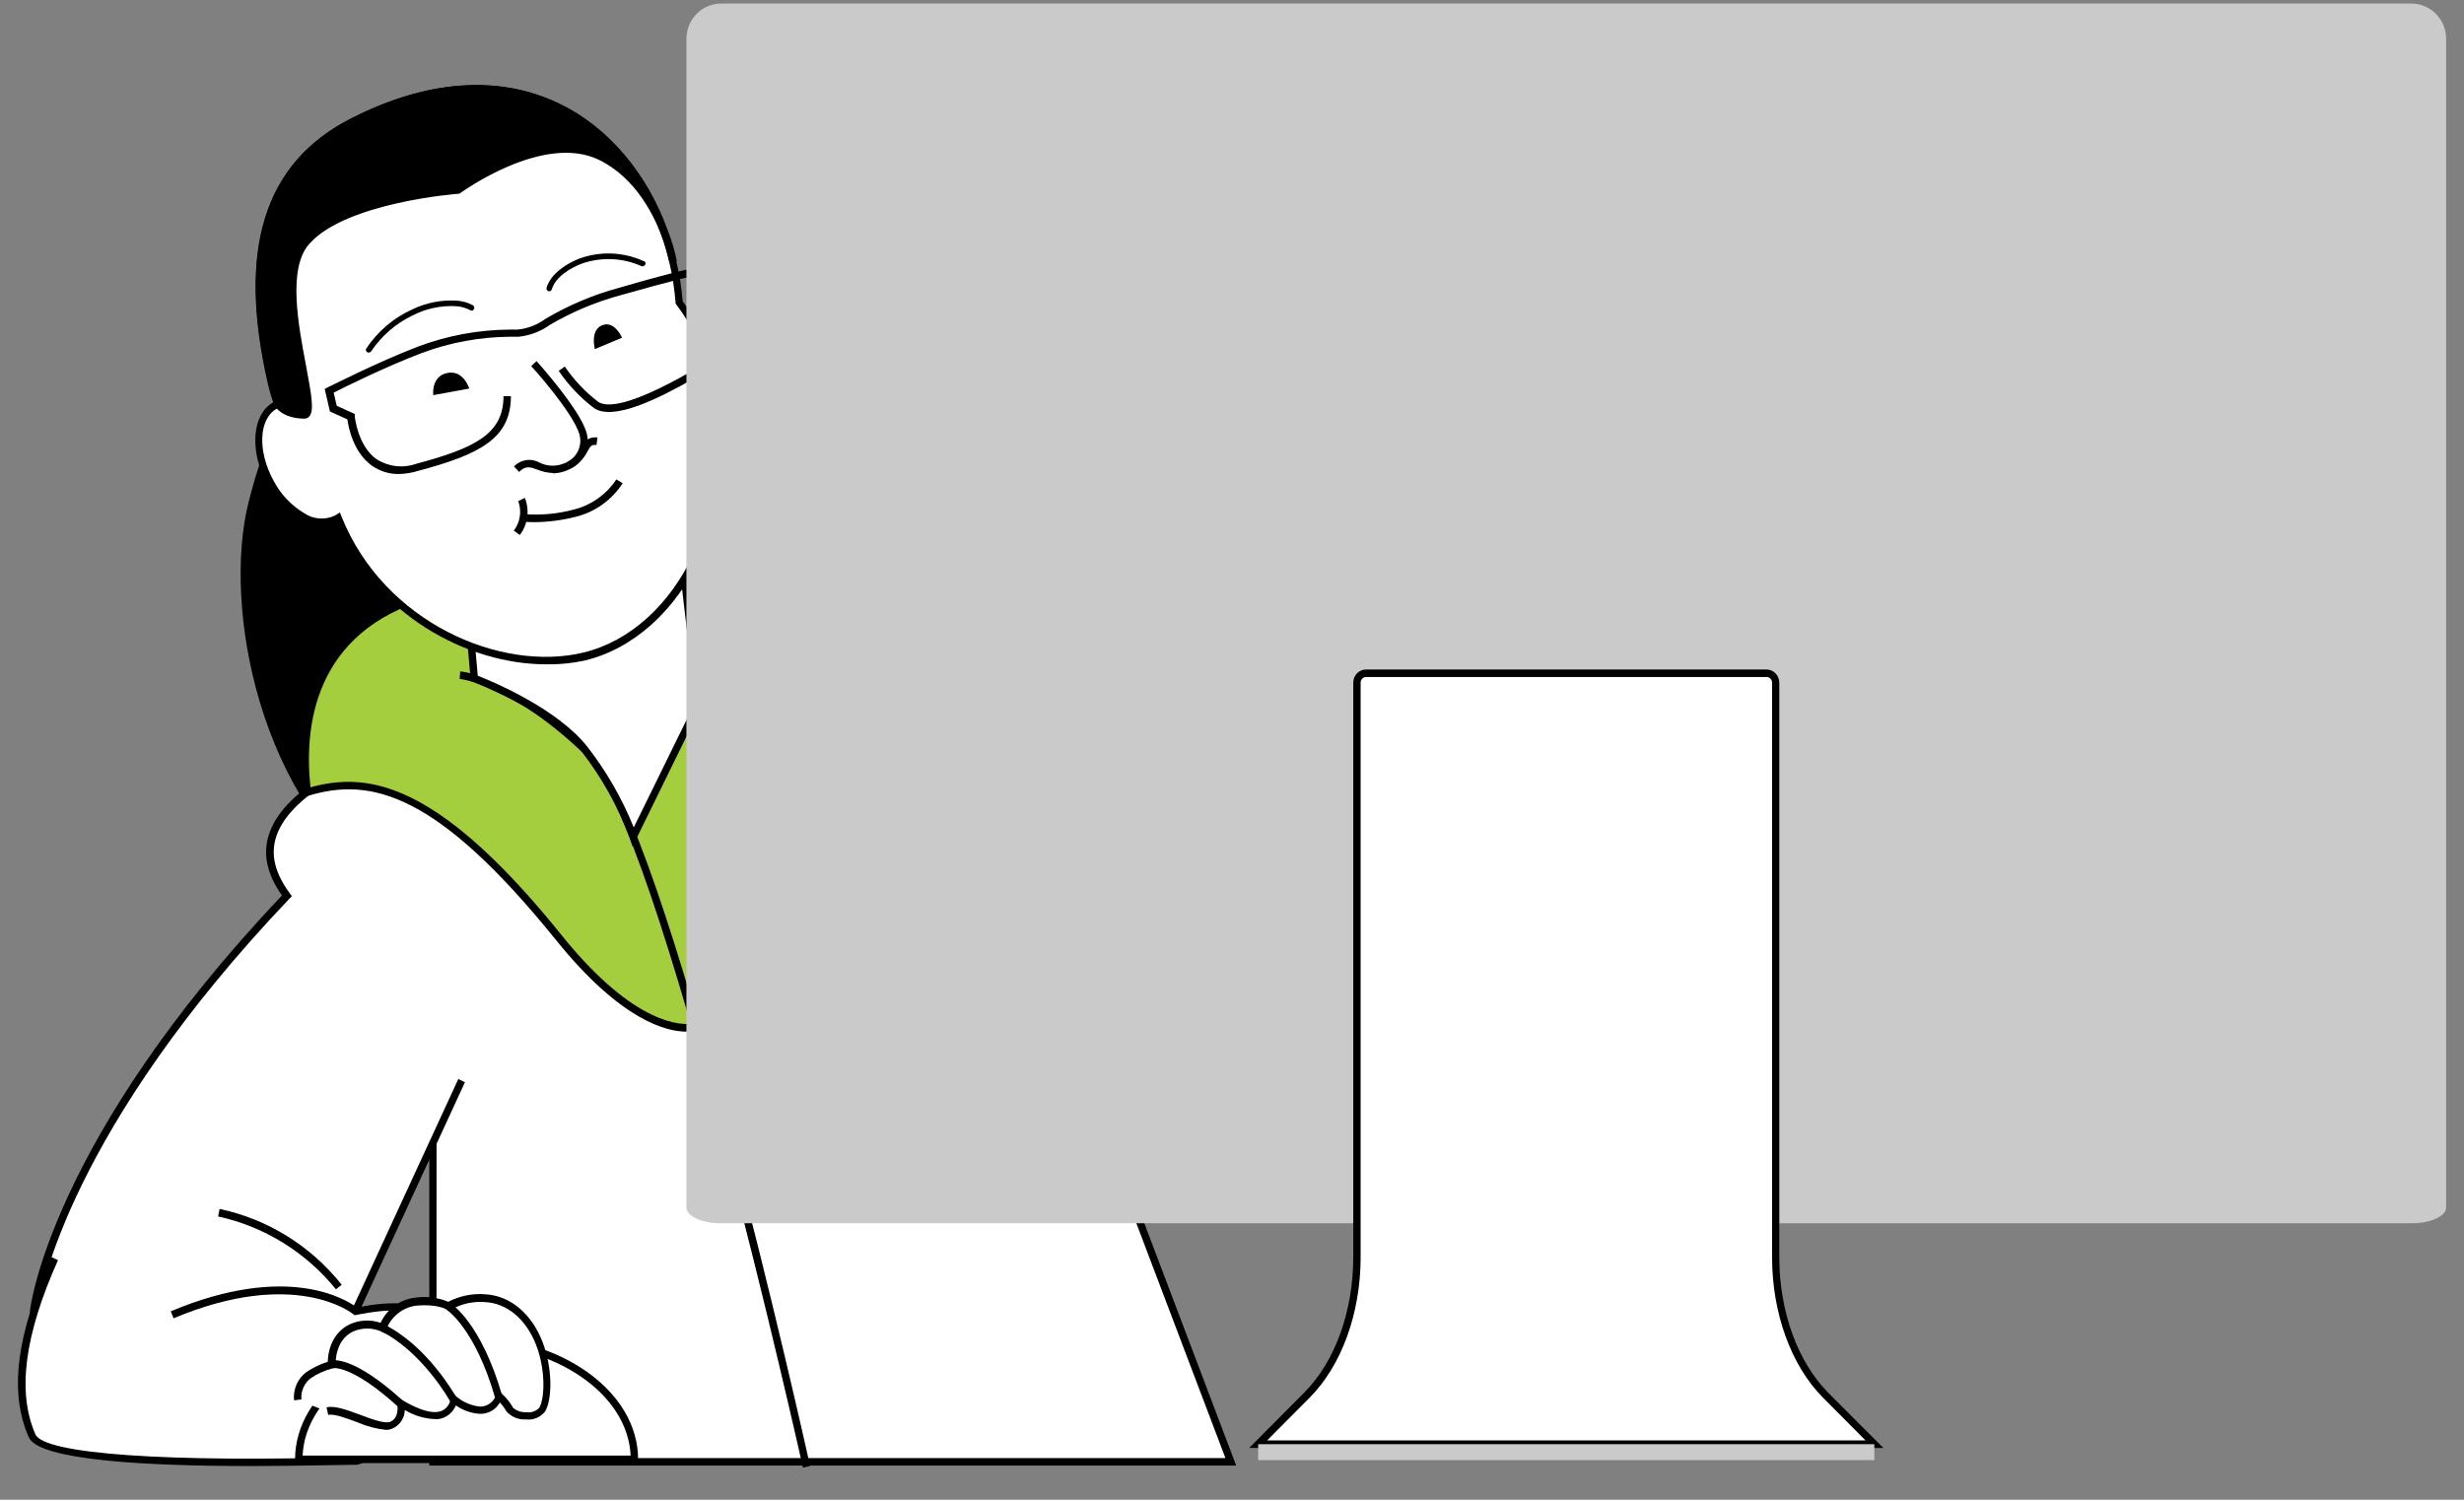 <svg width="69" height="42" viewBox="0 0 69 42" fill="none" xmlns="http://www.w3.org/2000/svg">
<rect x="0" y="0" width="69" height="42" fill="#808080" stroke="none"/>
<g clip-path="url(#clip0_481_1196)">
<path d="M9.031 10.174C9.031 10.174 7.845 10.953 7.055 14.116C6.349 16.947 7.278 22.409 10.953 24.899C13.492 26.622 13.199 15.855 13.199 15.855L9.031 10.174Z" fill="black"/>
<path d="M11.473 25.191C11.264 25.182 11.064 25.109 10.897 24.981C7.228 22.495 6.238 16.959 6.956 14.084C7.746 10.917 8.925 10.113 8.975 10.088L9.057 10.036L13.3 15.83V15.864C13.3 16.2 13.506 24.15 11.834 25.097C11.723 25.159 11.599 25.192 11.473 25.191ZM9.012 10.324C8.742 10.557 7.808 11.525 7.156 14.141C6.452 16.959 7.42 22.379 11.011 24.813C11.285 24.998 11.522 25.023 11.735 24.909C13.249 24.055 13.108 16.469 13.096 15.899L9.012 10.324Z" fill="black"/>
<path d="M26.041 18.726L12.118 22.173V40.936H34.466L26.041 18.726Z" fill="white"/>
<path d="M34.617 41.043H12.021V22.091L26.111 18.604L26.144 18.69L34.617 41.043ZM12.222 40.833H34.316L25.977 18.848L12.228 22.257L12.222 40.833Z" fill="black"/>
<path d="M13.465 19.847C8.775 21.557 6.504 23.019 8.034 25.086C1.434 32.027 0.948 36.717 0.948 36.717L4.881 39.939L9.959 36.725L12.933 30.273" fill="white"/>
<path d="M4.875 40.069L0.84 36.763V36.706C0.84 36.658 1.393 31.936 7.896 25.078C7.484 24.493 7.36 23.948 7.517 23.416C7.869 22.213 9.579 21.151 13.426 19.748L13.496 19.946C9.771 21.305 8.043 22.36 7.721 23.475C7.579 23.963 7.709 24.468 8.119 25.023L8.173 25.095L8.111 25.16C1.989 31.593 1.141 36.124 1.059 36.673L4.891 39.811L9.872 36.643L12.834 30.218L13.02 30.308L10.033 36.791L10.006 36.805L4.875 40.069Z" fill="black"/>
<path d="M19.465 28.756C19.465 28.756 18.046 29.23 15.654 26.266C12.246 22.041 10.328 21.658 8.598 22.186C8.472 21.183 8.185 17.731 12.011 16.65C14.136 16.049 16.487 15.056 20.503 14.921C24.518 14.787 27.128 17.134 27.128 18.217C27.128 19.3 23.811 20.764 22.239 22.169C20.395 23.818 20.012 27.145 19.465 28.756Z" fill="#A5CE3E"/>
<path d="M19.218 28.891C18.683 28.891 17.405 28.601 15.575 26.331C12.263 22.228 10.402 21.744 8.627 22.287L8.511 22.32L8.495 22.198C8.288 20.516 8.462 17.544 11.982 16.549C12.395 16.436 12.791 16.307 13.22 16.175C15.099 15.588 17.227 14.925 20.497 14.816C23.271 14.724 25.393 15.809 26.453 16.856C26.946 17.34 27.229 17.836 27.229 18.217C27.229 18.947 25.991 19.742 24.547 20.661C23.762 21.134 23.012 21.665 22.303 22.249C20.925 23.481 20.383 25.641 19.948 27.379C19.816 27.904 19.69 28.401 19.558 28.792L19.541 28.84L19.494 28.857C19.404 28.881 19.311 28.893 19.218 28.891ZM9.753 21.895C11.172 21.895 12.981 22.775 15.734 26.199C17.797 28.758 19.125 28.708 19.387 28.666C19.509 28.296 19.622 27.846 19.752 27.326C20.164 25.656 20.746 23.366 22.171 22.091C22.888 21.499 23.646 20.962 24.44 20.484C25.709 19.67 27.022 18.831 27.022 18.217C27.022 17.897 26.756 17.445 26.311 17.008C25.279 15.99 23.217 14.936 20.503 15.027C17.262 15.134 15.14 15.794 13.284 16.375C12.853 16.509 12.444 16.637 12.046 16.751C8.746 17.681 8.517 20.417 8.695 22.049C9.039 21.95 9.395 21.898 9.753 21.895Z" fill="black"/>
<path d="M4.817 36.818C8.323 35.346 9.953 36.717 9.953 36.717C10.705 36.582 12.075 36.267 13.067 37.71C13.067 37.71 13.007 39.626 12.242 39.651C12.067 39.651 10.194 40.896 9.99 40.913C6.731 41.01 1.257 41.024 0.902 40.217C0.265 38.772 0.772 36.952 1.533 35.251" fill="white"/>
<path d="M6.993 41.056C4.105 41.056 1.086 40.896 0.805 40.25C0.253 38.988 0.455 37.392 1.436 35.203L1.624 35.291C0.682 37.394 0.475 38.993 0.993 40.17C1.236 40.719 4.681 40.961 9.986 40.801C10.38 40.609 10.763 40.393 11.133 40.154C11.902 39.689 12.141 39.552 12.238 39.55C12.776 39.531 12.943 38.273 12.966 37.745C12.054 36.446 10.811 36.673 10.066 36.807L9.928 36.833L9.891 36.801C9.874 36.788 8.27 35.486 4.86 36.919L4.782 36.723C8.061 35.346 9.709 36.404 9.984 36.61H10.029C10.827 36.465 12.166 36.221 13.156 37.661L13.174 37.691V37.726C13.174 37.937 13.086 39.739 12.244 39.769C11.898 39.942 11.562 40.133 11.236 40.343C10.462 40.812 10.111 41.016 9.998 41.02C9.105 41.033 8.059 41.056 6.993 41.056Z" fill="black"/>
<path d="M22.485 41.1C22.443 40.921 18.494 23.187 16.413 21.17C14.331 19.153 12.886 19.014 12.871 19.014L12.888 18.804C12.95 18.804 14.426 18.951 16.555 21.016C18.683 23.082 22.522 40.322 22.685 41.054L22.485 41.1Z" fill="black"/>
<path d="M13.195 18.043L13.28 18.997C13.28 18.997 15.443 19.805 16.373 20.987C16.947 21.726 17.407 22.551 17.735 23.433L19.572 19.689L18.954 14.339" fill="white"/>
<path d="M17.714 23.704L17.634 23.469C17.309 22.598 16.856 21.783 16.291 21.052C15.392 19.908 13.265 19.105 13.245 19.096L13.183 19.073L13.094 18.053L13.3 18.034L13.379 18.924C13.748 19.067 15.596 19.828 16.454 20.92C16.986 21.605 17.421 22.364 17.747 23.172L19.469 19.664L18.851 14.345L19.057 14.32L19.676 19.702L17.714 23.704Z" fill="black"/>
<path d="M9.491 36.046C8.636 34.983 7.452 34.248 6.133 33.964L9.491 36.046Z" fill="white"/>
<path d="M9.408 36.107C8.565 35.068 7.402 34.349 6.108 34.067L6.149 33.856C7.495 34.141 8.703 34.89 9.569 35.979L9.408 36.107Z" fill="black"/>
<path d="M13.067 37.531C10.47 37.531 8.366 39.026 8.366 40.869H17.765C17.765 39.026 15.662 37.531 13.067 37.531Z" fill="white"/>
<path d="M17.869 40.974H8.263V40.869C8.263 38.976 10.419 37.426 13.067 37.426C15.715 37.426 17.869 38.969 17.869 40.869V40.974ZM8.474 40.764H17.66C17.582 39.03 15.55 37.636 13.067 37.636C10.584 37.636 8.552 39.039 8.474 40.764Z" fill="black"/>
<path d="M8.336 39.201C8.324 39.069 8.345 38.937 8.396 38.817C8.448 38.696 8.53 38.591 8.633 38.511C8.83 38.374 9.049 38.274 9.28 38.214C9.28 38.214 9.243 37.459 9.833 37.186C9.971 37.125 10.119 37.093 10.269 37.093C10.419 37.093 10.568 37.125 10.705 37.186C10.781 36.994 10.904 36.826 11.062 36.698C11.22 36.57 11.409 36.486 11.609 36.454C12.269 36.387 12.549 36.582 12.549 36.582C12.86 36.408 13.216 36.335 13.568 36.372C14.228 36.406 14.787 36.875 15.084 37.634C15.381 38.393 15.33 39.228 15.165 39.495C15 39.762 14.364 39.682 14.261 39.495C14.182 39.358 14.081 39.233 13.964 39.127C13.922 39.239 13.848 39.336 13.751 39.404C13.654 39.473 13.54 39.51 13.422 39.512C13.157 39.486 12.905 39.382 12.698 39.211C12.68 39.328 12.625 39.435 12.542 39.516C12.458 39.597 12.351 39.648 12.236 39.661C11.823 39.714 11.217 39.327 11.217 39.327C11.217 39.327 11.297 39.798 10.936 39.933C10.575 40.067 9.571 39.428 9.159 39.529" fill="white"/>
<path d="M10.817 40.044C10.541 40.016 10.271 39.945 10.016 39.834C9.705 39.718 9.354 39.586 9.191 39.624L9.144 39.413C9.377 39.356 9.726 39.489 10.095 39.624C10.406 39.741 10.761 39.874 10.92 39.819C11.196 39.716 11.126 39.335 11.126 39.331L11.087 39.1L11.293 39.224C11.293 39.224 11.875 39.59 12.246 39.541C12.339 39.533 12.426 39.493 12.493 39.428C12.56 39.362 12.604 39.276 12.617 39.182L12.642 38.99L12.786 39.115C12.976 39.272 13.206 39.368 13.448 39.392C13.545 39.392 13.639 39.361 13.718 39.304C13.797 39.248 13.857 39.167 13.89 39.075L13.941 38.934L14.055 39.032C14.181 39.147 14.288 39.281 14.373 39.43C14.477 39.515 14.608 39.557 14.742 39.548C14.807 39.558 14.873 39.553 14.936 39.531C14.998 39.51 15.055 39.474 15.101 39.426C15.251 39.18 15.29 38.374 15.01 37.657C14.729 36.94 14.197 36.496 13.587 36.465C13.254 36.438 12.922 36.511 12.63 36.675L12.572 36.715L12.514 36.675C12.514 36.675 12.246 36.505 11.642 36.566C11.459 36.592 11.286 36.668 11.141 36.784C10.996 36.901 10.884 37.055 10.817 37.23L10.777 37.337L10.674 37.287C10.551 37.233 10.417 37.205 10.283 37.205C10.148 37.205 10.014 37.233 9.891 37.287C9.373 37.527 9.398 38.185 9.398 38.214V38.303L9.311 38.322C9.09 38.378 8.881 38.473 8.692 38.603C8.605 38.672 8.537 38.762 8.493 38.865C8.449 38.968 8.431 39.081 8.441 39.192L8.234 39.215C8.219 39.066 8.242 38.914 8.302 38.776C8.362 38.638 8.456 38.518 8.575 38.429C8.761 38.302 8.965 38.203 9.179 38.137C9.179 37.916 9.262 37.34 9.798 37.085C10.069 36.962 10.376 36.948 10.658 37.045C10.746 36.856 10.879 36.693 11.044 36.571C11.21 36.448 11.403 36.369 11.607 36.343C11.927 36.293 12.254 36.332 12.553 36.456C12.872 36.291 13.229 36.218 13.585 36.246C14.278 36.282 14.878 36.776 15.189 37.571C15.482 38.318 15.464 39.201 15.264 39.529C15.2 39.61 15.117 39.672 15.023 39.711C14.928 39.75 14.826 39.763 14.725 39.75C14.624 39.757 14.522 39.74 14.428 39.701C14.333 39.662 14.249 39.602 14.181 39.525C14.13 39.435 14.069 39.352 13.999 39.276C13.941 39.377 13.858 39.461 13.757 39.517C13.656 39.572 13.543 39.599 13.428 39.594C13.191 39.577 12.962 39.495 12.766 39.359C12.723 39.463 12.653 39.554 12.564 39.622C12.475 39.69 12.369 39.732 12.258 39.743C11.934 39.745 11.615 39.656 11.336 39.487C11.334 39.6 11.299 39.709 11.236 39.802C11.173 39.895 11.085 39.967 10.982 40.008C10.929 40.031 10.873 40.043 10.817 40.044Z" fill="black"/>
<path d="M12.549 36.582C12.549 36.582 13.374 37.068 13.964 39.106L12.549 36.582Z" fill="white"/>
<path d="M13.865 39.146C13.296 37.175 12.504 36.677 12.498 36.673L12.601 36.492C12.636 36.511 13.465 37.022 14.063 39.085L13.865 39.146Z" fill="black"/>
<path d="M12.698 39.201C12.698 39.201 11.908 37.773 10.705 37.186L12.698 39.201Z" fill="white"/>
<path d="M12.607 39.249C12.607 39.236 11.819 37.844 10.662 37.278L10.751 37.089C11.968 37.684 12.754 39.087 12.787 39.146L12.607 39.249Z" fill="black"/>
<path d="M9.28 38.214C9.28 38.214 9.817 38.042 11.217 39.316L9.28 38.214Z" fill="white"/>
<path d="M11.147 39.396C9.837 38.202 9.313 38.313 9.309 38.315L9.249 38.105C9.311 38.086 9.882 37.951 11.285 39.23L11.147 39.396Z" fill="black"/>
<path d="M19.034 8.46C19.003 8.076 18.943 7.694 18.857 7.318C18.052 3.865 14.773 0.922 9.889 3.408C7.323 4.714 6.818 7.293 7.62 10.748C7.665 10.943 7.721 11.134 7.789 11.321L7.705 11.361C7.156 11.672 7.1 12.633 7.579 13.51C8.057 14.387 8.886 14.846 9.435 14.536L9.476 14.509C10.652 17.441 13.89 18.976 16.369 18.377C19.158 17.702 20.824 14.046 20.022 10.595C19.849 9.819 19.512 9.09 19.034 8.46Z" fill="white"/>
<path d="M15.292 18.604C13.088 18.604 10.501 17.212 9.42 14.658C9.259 14.722 9.085 14.747 8.912 14.73C8.739 14.713 8.573 14.656 8.426 14.562C8.027 14.325 7.7 13.979 7.484 13.563C6.978 12.635 7.053 11.607 7.651 11.268C7.594 11.106 7.547 10.941 7.508 10.774C6.63 6.988 7.389 4.559 9.829 3.318C11.951 2.237 13.954 2.09 15.639 2.897C17.244 3.663 18.481 5.31 18.939 7.314C19.026 7.684 19.086 8.06 19.118 8.439C19.595 9.075 19.932 9.807 20.106 10.587C20.498 12.263 20.328 14.024 19.622 15.59C18.914 17.111 17.732 18.171 16.379 18.497C16.022 18.575 15.658 18.611 15.292 18.604ZM9.517 14.351L9.565 14.469C10.755 17.437 14.028 18.833 16.34 18.274C17.631 17.962 18.764 16.945 19.434 15.483C20.12 13.96 20.286 12.247 19.906 10.616C19.736 9.856 19.405 9.142 18.937 8.525L18.918 8.5V8.469C18.888 8.09 18.829 7.713 18.743 7.343C18.293 5.413 17.093 3.818 15.55 3.078C13.931 2.306 11.984 2.447 9.922 3.499C7.581 4.691 6.857 7.053 7.708 10.719C7.754 10.909 7.809 11.097 7.876 11.281L7.911 11.375L7.818 11.413C7.792 11.423 7.767 11.435 7.744 11.449C7.246 11.731 7.207 12.631 7.657 13.455C7.855 13.836 8.154 14.154 8.519 14.372C8.644 14.457 8.789 14.507 8.938 14.519C9.088 14.531 9.238 14.503 9.375 14.44L9.517 14.351Z" fill="black"/>
<path d="M14.96 14.623C14.769 14.623 14.657 14.608 14.647 14.608L14.674 14.398C15.146 14.435 15.622 14.391 16.08 14.267C16.562 14.144 16.982 13.845 17.26 13.426L17.438 13.533C17.132 14.002 16.666 14.337 16.13 14.471C15.747 14.569 15.355 14.62 14.96 14.623Z" fill="black"/>
<path d="M15.486 13.247C15.335 13.242 15.185 13.209 15.045 13.15C14.839 13.077 14.725 13.033 14.536 13.216L14.393 13.062C14.486 12.966 14.606 12.904 14.737 12.885C14.868 12.866 15.001 12.892 15.115 12.959C15.219 13.009 15.331 13.037 15.445 13.041C15.559 13.045 15.673 13.026 15.779 12.984C15.888 12.948 15.988 12.89 16.073 12.812C16.158 12.735 16.227 12.64 16.274 12.534C16.305 12.439 16.369 12.359 16.452 12.307C16.536 12.256 16.636 12.236 16.732 12.252L16.703 12.463C16.561 12.444 16.534 12.492 16.454 12.637C16.362 12.82 16.224 12.973 16.054 13.082C15.883 13.191 15.687 13.251 15.486 13.256V13.247Z" fill="black"/>
<path d="M14.95 10.174C14.95 10.174 16.12 11.474 16.318 12.116C16.373 12.292 16.362 12.483 16.289 12.652C16.215 12.821 16.083 12.956 15.918 13.033" fill="white"/>
<path d="M15.961 13.129L15.876 12.938C16.018 12.872 16.132 12.755 16.196 12.609C16.259 12.463 16.268 12.299 16.221 12.147C16.031 11.535 14.886 10.254 14.874 10.254L15.026 10.113C15.074 10.166 16.212 11.436 16.417 12.09C16.482 12.29 16.471 12.508 16.387 12.7C16.303 12.893 16.151 13.046 15.961 13.129Z" fill="black"/>
<path d="M12.133 11.066C12.133 11.066 12.065 10.54 12.523 10.446C12.98 10.351 13.141 10.881 13.141 10.881" fill="black"/>
<path d="M17.419 9.457C17.419 9.457 17.213 8.971 16.864 9.108C16.516 9.245 16.658 9.777 16.658 9.777" fill="black"/>
<path d="M18.848 7.314C18.046 3.86 14.767 0.922 9.882 3.408C7.317 4.714 6.811 7.295 7.614 10.748C7.658 10.941 7.715 11.131 7.783 11.316C7.783 11.316 7.929 11.604 8.494 11.619C9.059 11.634 7.506 7.941 8.579 6.74C9.651 5.539 12.83 5.308 12.83 5.308C12.83 5.308 15.191 3.56 16.831 4.374C18.471 5.188 18.848 7.314 18.848 7.314Z" fill="black"/>
<path d="M8.498 11.724C7.88 11.708 7.704 11.38 7.698 11.365C7.626 11.171 7.566 10.973 7.519 10.772C6.64 6.986 7.399 4.557 9.839 3.316C11.961 2.235 13.964 2.088 15.651 2.895C17.025 3.549 18.126 4.849 18.706 6.471C18.814 6.743 18.896 7.024 18.953 7.312L18.747 7.354C18.698 7.144 18.64 6.933 18.576 6.742C18.341 6.065 17.821 4.996 16.786 4.483C15.222 3.707 12.912 5.392 12.89 5.408L12.865 5.425H12.846C12.815 5.425 9.697 5.667 8.666 6.824C8.047 7.51 8.354 9.102 8.575 10.267C8.729 11.094 8.8 11.499 8.661 11.665C8.64 11.687 8.614 11.703 8.586 11.713C8.558 11.723 8.528 11.727 8.498 11.724ZM7.88 11.281C7.88 11.281 8.014 11.502 8.498 11.514C8.579 11.432 8.459 10.801 8.362 10.294C8.135 9.087 7.822 7.432 8.505 6.668C9.55 5.499 12.45 5.234 12.795 5.196C13.065 5 15.27 3.471 16.879 4.269C17.11 4.382 17.327 4.523 17.526 4.689C17.005 3.995 16.331 3.437 15.559 3.059C13.94 2.287 11.992 2.428 9.928 3.48C7.587 4.672 6.863 7.034 7.715 10.7C7.759 10.889 7.815 11.075 7.882 11.258L7.88 11.281Z" fill="black"/>
<path d="M10.328 9.804C10.689 9.28 11.197 8.88 11.786 8.658C12.741 8.315 13.21 8.626 13.21 8.626" fill="white"/>
<path d="M10.394 9.838C10.681 9.411 11.074 9.068 11.532 8.845C11.91 8.647 12.332 8.553 12.755 8.574C12.9 8.58 13.041 8.619 13.168 8.687C13.253 8.742 13.329 8.605 13.246 8.551C13.104 8.472 12.946 8.428 12.784 8.42C12.353 8.393 11.922 8.479 11.532 8.671C11.017 8.905 10.575 9.282 10.258 9.758C10.204 9.844 10.338 9.924 10.392 9.838H10.394Z" fill="black"/>
<path d="M17.988 7.381C17.47 7.161 16.893 7.125 16.353 7.28C15.528 7.556 15.379 8.082 15.379 8.082" fill="white"/>
<path d="M18.027 7.314C17.459 7.054 16.814 7.028 16.227 7.24C15.868 7.379 15.424 7.661 15.305 8.059C15.299 8.079 15.302 8.1 15.312 8.118C15.322 8.136 15.339 8.15 15.358 8.155C15.378 8.161 15.399 8.158 15.417 8.148C15.435 8.138 15.448 8.121 15.453 8.101C15.559 7.747 15.988 7.495 16.309 7.377C16.849 7.193 17.437 7.219 17.959 7.451C18.05 7.491 18.128 7.356 18.038 7.314H18.027Z" fill="black"/>
<path d="M11.18 13.274C10.905 13.281 10.636 13.198 10.411 13.039C9.889 12.662 9.757 11.96 9.728 11.745L9.239 11.523L9.093 10.892L9.165 10.854C9.179 10.854 10.536 10.153 11.714 9.703C12.534 9.396 13.4 9.236 14.274 9.23H14.498C14.779 9.2 15.047 9.097 15.276 8.929C15.922 8.546 16.616 8.253 17.339 8.059C19.055 7.556 19.717 7.444 19.744 7.438L19.838 7.423L19.946 7.886L19.725 8.244C19.783 8.582 20.038 10.254 19.391 10.622C18.467 11.148 17.176 11.802 16.631 11.426C16.249 11.135 15.916 10.784 15.645 10.385L15.816 10.265C16.073 10.642 16.388 10.975 16.749 11.251C16.976 11.409 17.603 11.398 19.29 10.439C19.758 10.172 19.609 8.757 19.515 8.241V8.202L19.733 7.848L19.69 7.665C19.453 7.711 18.751 7.876 17.405 8.26C16.7 8.448 16.023 8.731 15.392 9.102C15.134 9.286 14.834 9.399 14.521 9.43H14.294C13.443 9.435 12.598 9.591 11.799 9.89C10.788 10.277 9.639 10.845 9.344 10.995L9.429 11.363L9.934 11.594V11.655C9.934 11.655 10.01 12.475 10.538 12.856C10.704 12.962 10.89 13.029 11.084 13.052C11.277 13.075 11.474 13.053 11.658 12.988C13.308 12.547 14.1 12.147 14.1 11.096H14.307C14.307 12.28 13.432 12.728 11.71 13.186C11.538 13.24 11.36 13.269 11.18 13.274Z" fill="black"/>
<path d="M14.606 13.988C14.664 14.142 14.683 14.309 14.659 14.472C14.636 14.636 14.571 14.791 14.472 14.921" fill="white"/>
<path d="M14.556 14.982L14.389 14.86C14.478 14.745 14.535 14.608 14.557 14.463C14.579 14.319 14.563 14.171 14.513 14.034L14.698 13.943C14.766 14.114 14.789 14.3 14.764 14.482C14.739 14.665 14.667 14.837 14.556 14.982Z" fill="black"/>
<path d="M67.531 0.1H20.191C19.934 0.1 19.687 0.204 19.506 0.39C19.324 0.575 19.222 0.826 19.222 1.088V33.817C19.222 34.06 19.655 34.258 20.191 34.258H67.531C68.065 34.258 68.5 34.06 68.5 33.817V1.088C68.499 0.826 68.397 0.575 68.215 0.39C68.034 0.205 67.787 0.101 67.531 0.1Z" fill="#CACACA"/>
<path d="M51.115 39.064C50.242 38.183 49.721 36.751 49.721 35.209V19.115C49.721 19.081 49.714 19.047 49.702 19.015C49.689 18.983 49.67 18.954 49.646 18.93C49.622 18.906 49.594 18.887 49.563 18.874C49.532 18.861 49.498 18.854 49.465 18.854H38.255C38.187 18.854 38.122 18.882 38.074 18.931C38.026 18.98 37.999 19.046 37.999 19.115V35.209C37.999 36.744 37.479 38.183 36.605 39.064L35.233 40.444H52.488L51.115 39.064Z" fill="white"/>
<path d="M52.74 40.549H34.982L36.533 38.988C37.387 38.128 37.896 36.717 37.896 35.203V19.115C37.896 19.018 37.934 18.925 38.001 18.856C38.069 18.788 38.16 18.749 38.255 18.749H49.465C49.56 18.749 49.652 18.788 49.719 18.856C49.787 18.925 49.825 19.018 49.826 19.115V35.209C49.826 36.717 50.335 38.128 51.187 38.995L52.74 40.549ZM35.483 40.339H52.241L51.047 39.138C50.156 38.24 49.624 36.772 49.624 35.209V19.115C49.623 19.074 49.607 19.034 49.578 19.005C49.549 18.976 49.51 18.959 49.469 18.959H38.255C38.215 18.959 38.176 18.976 38.147 19.005C38.118 19.034 38.102 19.074 38.102 19.115V35.209C38.102 36.772 37.57 38.24 36.677 39.138L35.483 40.339Z" fill="black"/>
<path d="M52.488 40.444H35.233V40.89H52.488V40.444Z" fill="#CACACA"/>
</g>
<defs>
<clipPath id="clip0_481_1196">
<rect width="68" height="41" fill="white" transform="translate(0.5 0.1)"/>
</clipPath>
</defs>
</svg>
